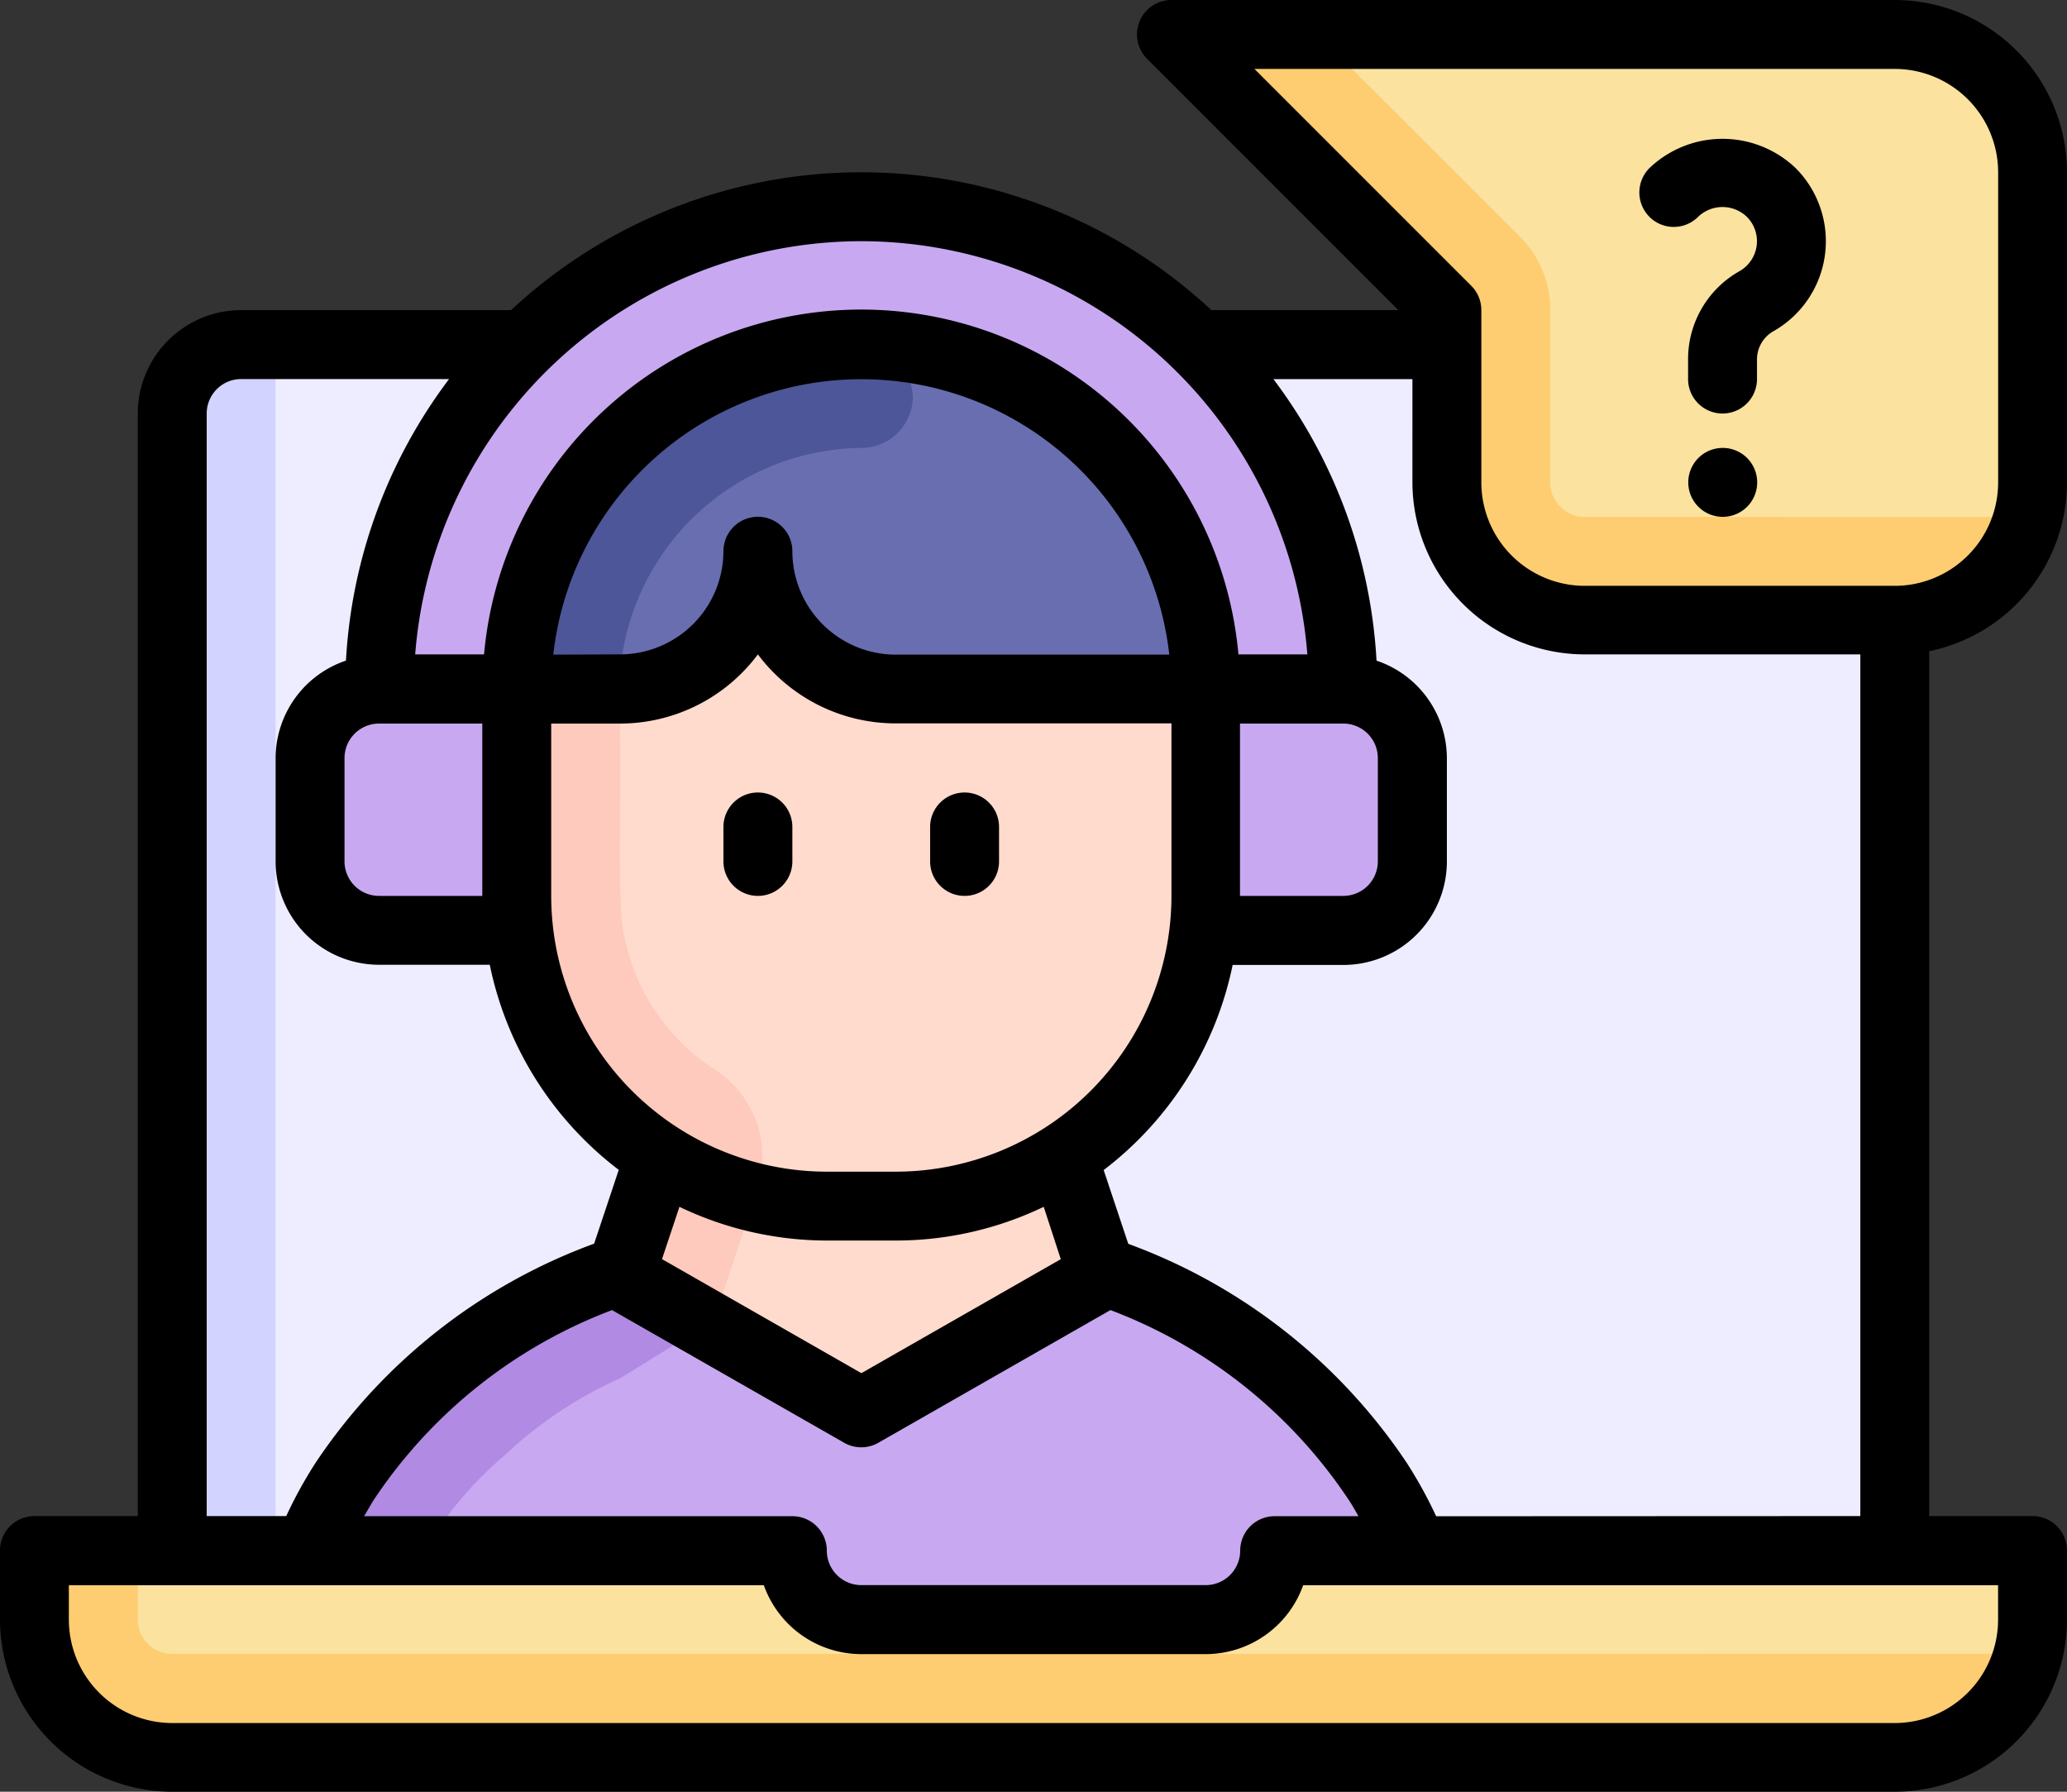 <svg xmlns="http://www.w3.org/2000/svg" width="33.172" height="28.749" viewBox="0 0 33.172 28.749">
  <rect x="0" y="0" width="33.172" height="28.749" fill="#333333" stroke="none"/>
  <g id="svgexport-10" transform="translate(-2 -6)">
    <g id="_x32_3_1_" transform="translate(2 6)">
      <g id="Group_5474" data-name="Group 5474" transform="translate(0.553 0.553)">
        <path id="Path_7812" data-name="Path 7812" d="M34.643,36.456H7V17.106A1.105,1.105,0,0,1,8.106,16H33.538a1.105,1.105,0,0,1,1.106,1.106Z" transform="translate(-4.789 -11.024)" fill="#eeedff"/>
        <path id="Path_7813" data-name="Path 7813" d="M8.659,16H8.106A1.105,1.105,0,0,0,7,17.106v19.35H8.659Z" transform="translate(-4.789 -11.024)" fill="#d3d3ff"/>
        <g id="Group_5473" data-name="Group 5473" transform="translate(4.391 2.764)">
          <path id="Path_7814" data-name="Path 7814" d="M12.106,29.87h2.211V26H12.106A1.105,1.105,0,0,0,11,27.106v1.659A1.105,1.105,0,0,0,12.106,29.87Z" transform="translate(-10.968 -18.26)" fill="#c8a9f1"/>
          <path id="Path_7815" data-name="Path 7815" d="M39.211,29.87H37V26h2.211a1.105,1.105,0,0,1,1.106,1.106v1.659A1.105,1.105,0,0,1,39.211,29.87Z" transform="translate(-22.594 -18.26)" fill="#c8a9f1"/>
          <path id="Path_7816" data-name="Path 7816" d="M22.529,16A5.529,5.529,0,0,0,17,21.529v3.317a4.967,4.967,0,0,0,2.315,4.2l-.026-.014-.63,1.9,3.87,2.211,3.87-2.211-.63-1.9-.026.014a4.967,4.967,0,0,0,2.315-4.2V21.529A5.529,5.529,0,0,0,22.529,16Z" transform="translate(-13.651 -13.789)" fill="#ffdbce"/>
          <path id="Path_7817" data-name="Path 7817" d="M23.333,16.813a.828.828,0,0,1-.829.829,3.928,3.928,0,0,0-3.87,4.207v.531c.017.813-.039,2.328.039,2.936a3.324,3.324,0,0,0,1.487,2.305,1.662,1.662,0,0,1,.674,1.918s-.625,1.891-.625,1.9a1.464,1.464,0,0,1-.138.3l-1.437-.824c0-.006.625-1.88.625-1.9-1.952-1.183-2.455-3.444-2.283-5.578-.094-2.1.006-4.4,1.692-5.9.708-.9,4.506-2.61,4.666-.724Z" transform="translate(-13.626 -13.772)" fill="#fecabd"/>
          <path id="Path_7818" data-name="Path 7818" d="M28.057,21.529H23.082a2.211,2.211,0,0,1-2.211-2.211,2.211,2.211,0,0,1-2.211,2.211H17a5.529,5.529,0,0,1,11.057,0Z" transform="translate(-13.651 -13.789)" fill="#696eb1"/>
          <path id="Path_7819" data-name="Path 7819" d="M23.362,16.813a.828.828,0,0,1-.829.829,3.927,3.927,0,0,0-3.881,3.87H17.01A5.575,5.575,0,0,1,18.7,17.537C19.4,16.642,23.2,14.928,23.362,16.813Z" transform="translate(-13.656 -13.772)" fill="#4c5698"/>
          <path id="Path_7820" data-name="Path 7820" d="M28.48,19.74H26.269a5.529,5.529,0,1,0-11.057,0H13a7.74,7.74,0,0,1,15.48,0Z" transform="translate(-11.863 -12)" fill="#c8a9f1"/>
          <path id="Path_7821" data-name="Path 7821" d="M10.943,47.423a6.705,6.705,0,0,1,.584-1.106C12.633,44.659,14.845,43,15.95,43l3.87,2.211L23.69,43c1.106,0,3.317,1.659,4.423,3.317a6.661,6.661,0,0,1,.584,1.106l-.032,1.106H10.975Z" transform="translate(-10.943 -25.861)" fill="#c8a9f1"/>
          <path id="Path_7822" data-name="Path 7822" d="M12.633,48.481l-.02-.7A6.059,6.059,0,0,1,14.1,45.893a6.643,6.643,0,0,1,1.852-1.234l1.394-.862L15.95,43c-1.106,0-3.317,1.659-4.423,3.317a6.661,6.661,0,0,0-.584,1.106l.032,1.106h1.655C12.629,48.513,12.633,48.5,12.633,48.481Z" transform="translate(-10.943 -25.861)" fill="#b18ae3"/>
        </g>
        <path id="Path_7823" data-name="Path 7823" d="M36,7l4.423,4.423v2.764A2.212,2.212,0,0,0,42.634,16.4H47.61a2.212,2.212,0,0,0,2.211-2.211V9.211A2.212,2.212,0,0,0,47.61,7Z" transform="translate(-17.755 -7)" fill="#fbe29f"/>
        <path id="Path_7824" data-name="Path 7824" d="M42.634,14.74a.553.553,0,0,1-.553-.553V11.423A1.657,1.657,0,0,0,41.6,10.25L38.345,7H36l4.423,4.423v2.764A2.212,2.212,0,0,0,42.634,16.4H47.61a2.207,2.207,0,0,0,2.134-1.659Z" transform="translate(-17.755 -7)" fill="#ffcd71"/>
        <path id="Path_7825" data-name="Path 7825" d="M35.066,51v1.106a2.212,2.212,0,0,1-2.211,2.211H5.211A2.212,2.212,0,0,1,3,52.106V51H15.163a1.105,1.105,0,0,0,1.106,1.106H21.8A1.105,1.105,0,0,0,22.9,51Z" transform="translate(-3 -26.674)" fill="#fbe29f"/>
        <path id="Path_7826" data-name="Path 7826" d="M5.211,52.659a.554.554,0,0,1-.553-.553V51H3v1.106a2.212,2.212,0,0,0,2.211,2.211H32.855a2.207,2.207,0,0,0,2.134-1.659Z" transform="translate(-3 -26.674)" fill="#ffcd71"/>
      </g>
      <path id="_x32_3" d="M35.172,13.74V8.764A2.767,2.767,0,0,0,32.408,6H20.8a.553.553,0,0,0-.391.944l4.032,4.032h-3a8.245,8.245,0,0,0-11.239,0H5.87a1.661,1.661,0,0,0-1.659,1.659V30.326H2.553A.553.553,0,0,0,2,30.879v1.106a2.767,2.767,0,0,0,2.764,2.764H32.408a2.767,2.767,0,0,0,2.764-2.764V30.879a.553.553,0,0,0-.553-.553H32.961V16.449A2.77,2.77,0,0,0,35.172,13.74ZM32.408,7.106a1.661,1.661,0,0,1,1.659,1.659V13.74A1.661,1.661,0,0,1,32.408,15.4H27.432a1.661,1.661,0,0,1-1.659-1.659V10.976a.551.551,0,0,0-.162-.391L22.132,7.106ZM10.846,17.61h1.106A2.762,2.762,0,0,0,14.163,16.5a2.762,2.762,0,0,0,2.211,1.107H20.8v2.764A4.428,4.428,0,0,1,16.375,24.8H15.269a4.428,4.428,0,0,1-4.423-4.423Zm.033-1.106a4.974,4.974,0,0,1,9.886,0h-4.39a1.661,1.661,0,0,1-1.659-1.659.553.553,0,0,0-1.106,0A1.661,1.661,0,0,1,11.952,16.5Zm8.145,9.7-3.2,1.829-3.2-1.83.28-.839a5.484,5.484,0,0,0,2.37.541h1.106a5.484,5.484,0,0,0,2.37-.541Zm-3.476,2.946a.552.552,0,0,0,.548,0l3.725-2.129a7.973,7.973,0,0,1,3.834,3.061c.05.076.1.164.145.246H22.456a.553.553,0,0,0-.553.553.554.554,0,0,1-.553.553H15.822a.554.554,0,0,1-.553-.553.553.553,0,0,0-.553-.553H7.843c.049-.082.1-.17.145-.246a7.97,7.97,0,0,1,3.834-3.061Zm9.5,1.179a7.026,7.026,0,0,0-.474-.86,9.156,9.156,0,0,0-4.467-3.511l-.395-1.184a5.54,5.54,0,0,0,2.07-3.291h1.779a1.661,1.661,0,0,0,1.659-1.659V18.163A1.656,1.656,0,0,0,24.091,16.6a8.258,8.258,0,0,0-1.655-4.517h2.231V13.74A2.767,2.767,0,0,0,27.432,16.5h4.423V30.326ZM21.9,17.61h1.659a.554.554,0,0,1,.553.553v1.659a.554.554,0,0,1-.553.553H21.9ZM15.822,9.87A7.192,7.192,0,0,1,22.981,16.5H21.875a6.078,6.078,0,0,0-12.107,0H8.663A7.192,7.192,0,0,1,15.822,9.87ZM9.74,20.375H8.082a.554.554,0,0,1-.553-.553V18.163a.554.554,0,0,1,.553-.553H9.74Zm-4.423-7.74a.554.554,0,0,1,.553-.553H9.207A8.254,8.254,0,0,0,7.552,16.6a1.656,1.656,0,0,0-1.129,1.564v1.659A1.661,1.661,0,0,0,8.082,21.48H9.86a5.533,5.533,0,0,0,2.07,3.291l-.395,1.184a9.158,9.158,0,0,0-4.467,3.511,6.913,6.913,0,0,0-.474.86H5.317Zm28.749,18.8v.553a1.661,1.661,0,0,1-1.659,1.659H4.764a1.661,1.661,0,0,1-1.659-1.659v-.553H14.258a1.662,1.662,0,0,0,1.564,1.106H21.35a1.662,1.662,0,0,0,1.564-1.106ZM13.61,19.822v-.553a.553.553,0,1,1,1.106,0v.553a.553.553,0,1,1-1.106,0Zm3.317,0v-.553a.553.553,0,1,1,1.106,0v.553a.553.553,0,1,1-1.106,0ZM28.471,9.479a.553.553,0,0,1,0-.782,1.7,1.7,0,0,1,2.346,0,1.661,1.661,0,0,1-.371,2.626.522.522,0,0,0-.249.459v.3a.553.553,0,1,1-1.106,0v-.3a1.62,1.62,0,0,1,.82-1.428.556.556,0,0,0,.123-.093.552.552,0,0,0,0-.782.565.565,0,0,0-.782,0,.553.553,0,0,1-.782,0ZM30.2,13.74a.553.553,0,1,1-.553-.553A.553.553,0,0,1,30.2,13.74Z" transform="translate(-2 -6)"/>
    </g>
  </g>
</svg>
